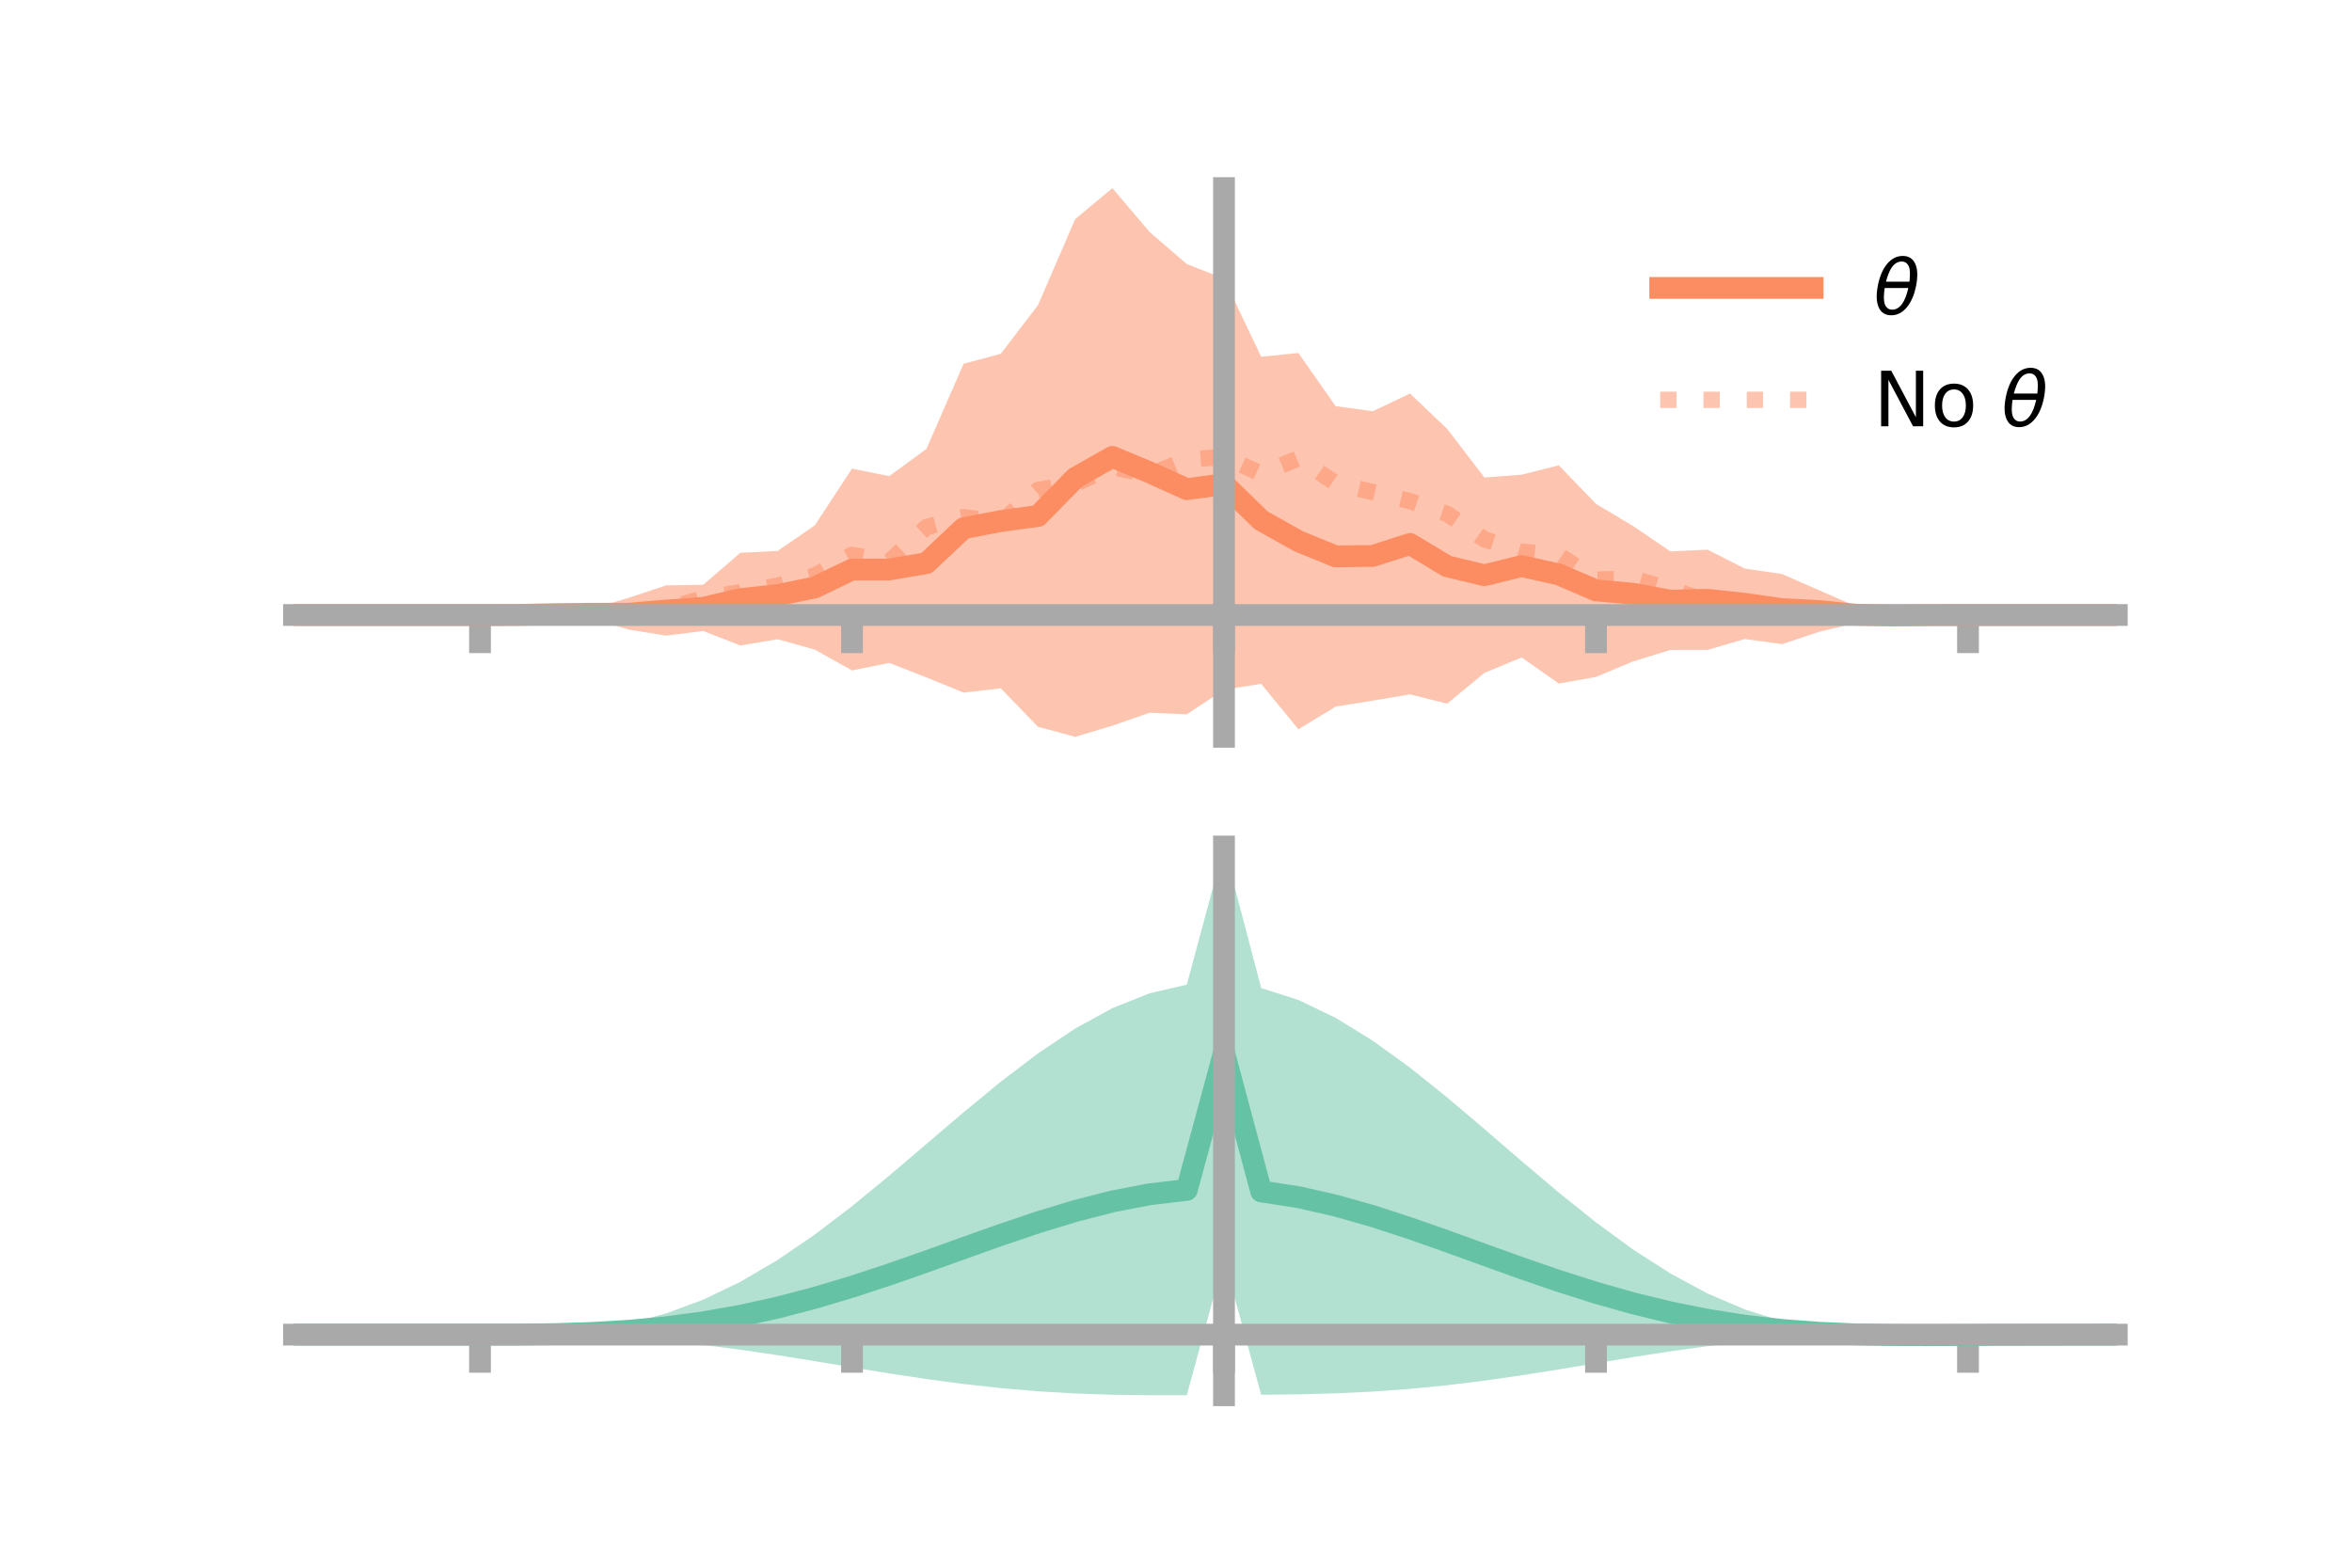 <?xml version="1.0" encoding="utf-8" standalone="no"?>
<!DOCTYPE svg PUBLIC "-//W3C//DTD SVG 1.1//EN"
  "http://www.w3.org/Graphics/SVG/1.1/DTD/svg11.dtd">
<!-- Created with matplotlib (https://matplotlib.org/) -->
<svg height="144pt" version="1.1" viewBox="0 0 216 144" width="216pt" xmlns="http://www.w3.org/2000/svg" xmlns:xlink="http://www.w3.org/1999/xlink">
 <defs>
  <style type="text/css">*{stroke-linecap:butt;stroke-linejoin:round;}</style>
 </defs>
 <g id="figure_1">
  <g id="patch_1">
   <path d="M 0 144 
L 216 144 
L 216 0 
L 0 0 
z
" style="fill:none;"/>
  </g>
  <g id="axes_1">
   <g id="patch_2">
    <path d="M 27 67.68 
L 194.4 67.68 
L 194.4 17.28 
L 27 17.28 
z
" style="fill:none;"/>
   </g>
   <g id="PolyCollection_1">
    <path clip-path="url(#p5e3f122b3f)" d="M 27 56.492 
L 27 56.492 
L 30.416 56.492 
L 33.833 56.492 
L 37.249 56.492 
L 40.665 56.492 
L 44.082 56.492 
L 47.498 56.443 
L 50.914 56.02 
L 54.331 55.925 
L 57.747 54.909 
L 61.163 53.773 
L 64.58 53.712 
L 67.996 50.775 
L 71.412 50.608 
L 74.829 48.257 
L 78.245 43.045 
L 81.661 43.735 
L 85.078 41.236 
L 88.494 33.413 
L 91.91 32.494 
L 95.327 28.028 
L 98.743 20.125 
L 102.159 17.28 
L 105.576 21.31 
L 108.992 24.254 
L 112.408 25.596 
L 115.824 32.77 
L 119.241 32.422 
L 122.657 37.304 
L 126.073 37.774 
L 129.49 36.148 
L 132.906 39.402 
L 136.322 43.859 
L 139.739 43.605 
L 143.155 42.742 
L 146.571 46.283 
L 149.988 48.324 
L 153.404 50.649 
L 156.82 50.489 
L 160.237 52.227 
L 163.653 52.727 
L 167.069 54.22 
L 170.486 55.704 
L 173.902 56.298 
L 177.318 56.472 
L 180.735 56.492 
L 184.151 56.492 
L 187.567 56.492 
L 190.984 56.492 
L 194.4 56.492 
L 194.4 56.492 
L 194.4 56.492 
L 190.984 56.492 
L 187.567 56.492 
L 184.151 56.492 
L 180.735 56.493 
L 177.318 56.522 
L 173.902 56.774 
L 170.486 57.226 
L 167.069 58.032 
L 163.653 59.168 
L 160.237 58.697 
L 156.82 59.697 
L 153.404 59.7 
L 149.988 60.752 
L 146.571 62.179 
L 143.155 62.787 
L 139.739 60.389 
L 136.322 61.814 
L 132.906 64.636 
L 129.49 63.78 
L 126.073 64.357 
L 122.657 64.907 
L 119.241 66.991 
L 115.824 62.818 
L 112.408 63.347 
L 108.992 65.615 
L 105.576 65.469 
L 102.159 66.659 
L 98.743 67.68 
L 95.327 66.762 
L 91.91 63.229 
L 88.494 63.619 
L 85.078 62.224 
L 81.661 60.889 
L 78.245 61.584 
L 74.829 59.67 
L 71.412 58.718 
L 67.996 59.291 
L 64.58 57.96 
L 61.163 58.387 
L 57.747 57.831 
L 54.331 56.828 
L 50.914 56.805 
L 47.498 56.526 
L 44.082 56.493 
L 40.665 56.492 
L 37.249 56.492 
L 33.833 56.492 
L 30.416 56.492 
L 27 56.492 
z
" style="fill:#fc8d62;fill-opacity:0.5;"/>
   </g>
   <g id="matplotlib.axis_1">
    <g id="xtick_1">
     <g id="line2d_1">
      <defs>
       <path d="M 0 0 
L 0 3.5 
" id="mbe2f653194" style="stroke:#a9a9a9;stroke-width:2;"/>
      </defs>
      <g>
       <use style="fill:#a9a9a9;stroke:#a9a9a9;stroke-width:2;" x="44.082" xlink:href="#mbe2f653194" y="56.492"/>
      </g>
     </g>
    </g>
    <g id="xtick_2">
     <g id="line2d_2">
      <g>
       <use style="fill:#a9a9a9;stroke:#a9a9a9;stroke-width:2;" x="78.245" xlink:href="#mbe2f653194" y="56.492"/>
      </g>
     </g>
    </g>
    <g id="xtick_3">
     <g id="line2d_3">
      <g>
       <use style="fill:#a9a9a9;stroke:#a9a9a9;stroke-width:2;" x="112.408" xlink:href="#mbe2f653194" y="56.492"/>
      </g>
     </g>
    </g>
    <g id="xtick_4">
     <g id="line2d_4">
      <g>
       <use style="fill:#a9a9a9;stroke:#a9a9a9;stroke-width:2;" x="146.571" xlink:href="#mbe2f653194" y="56.492"/>
      </g>
     </g>
    </g>
    <g id="xtick_5">
     <g id="line2d_5">
      <g>
       <use style="fill:#a9a9a9;stroke:#a9a9a9;stroke-width:2;" x="180.735" xlink:href="#mbe2f653194" y="56.492"/>
      </g>
     </g>
    </g>
   </g>
   <g id="matplotlib.axis_2"/>
   <g id="line2d_6">
    <path clip-path="url(#p5e3f122b3f)" d="M 27 56.492 
L 30.416 56.492 
L 33.833 56.492 
L 37.249 56.492 
L 40.665 56.492 
L 44.082 56.492 
L 47.498 56.485 
L 50.914 56.412 
L 54.331 56.377 
L 57.747 56.37 
L 61.163 56.08 
L 64.58 55.836 
L 67.996 55.033 
L 71.412 54.663 
L 74.829 53.963 
L 78.245 52.315 
L 81.661 52.312 
L 85.078 51.73 
L 88.494 48.516 
L 91.91 47.861 
L 95.327 47.395 
L 98.743 43.902 
L 102.159 41.969 
L 105.576 43.389 
L 108.992 44.934 
L 112.408 44.472 
L 115.824 47.794 
L 119.241 49.707 
L 122.657 51.106 
L 126.073 51.065 
L 129.49 49.964 
L 132.906 52.019 
L 136.322 52.837 
L 139.739 51.997 
L 143.155 52.765 
L 146.571 54.231 
L 149.988 54.538 
L 153.404 55.175 
L 156.82 55.093 
L 160.237 55.462 
L 163.653 55.948 
L 167.069 56.126 
L 170.486 56.465 
L 173.902 56.536 
L 177.318 56.497 
L 180.735 56.492 
L 184.151 56.492 
L 187.567 56.492 
L 190.984 56.492 
L 194.4 56.492 
" style="fill:none;stroke:#fc8d62;stroke-linecap:square;stroke-width:2;"/>
   </g>
   <g id="line2d_7">
    <path clip-path="url(#p5e3f122b3f)" d="M 27 56.492 
L 30.416 56.492 
L 33.833 56.492 
L 37.249 56.492 
L 40.665 56.492 
L 44.082 56.492 
L 47.498 56.527 
L 50.914 56.443 
L 54.331 56.307 
L 57.747 56.31 
L 61.163 55.963 
L 64.58 54.943 
L 67.996 54.406 
L 71.412 53.797 
L 74.829 52.871 
L 78.245 50.961 
L 81.661 51.584 
L 85.078 48.418 
L 88.494 47.498 
L 91.91 47.985 
L 95.327 45.003 
L 98.743 44.433 
L 102.159 42.896 
L 105.576 43.622 
L 108.992 42.216 
L 112.408 41.969 
L 115.824 43.512 
L 119.241 42.108 
L 122.657 44.383 
L 126.073 45.202 
L 129.49 46.036 
L 132.906 47.203 
L 136.322 49.543 
L 139.739 50.671 
L 143.155 50.985 
L 146.571 53.244 
L 149.988 53.146 
L 153.404 54.118 
L 156.82 55.216 
L 160.237 55.868 
L 163.653 55.787 
L 167.069 55.971 
L 170.486 56.247 
L 173.902 56.39 
L 177.318 56.433 
L 180.735 56.492 
L 184.151 56.492 
L 187.567 56.492 
L 190.984 56.492 
L 194.4 56.492 
" style="fill:none;stroke:#fc8d62;stroke-dasharray:1.5,2.475;stroke-dashoffset:0;stroke-opacity:0.5;stroke-width:1.5;"/>
   </g>
   <g id="patch_3">
    <path d="M 112.408 67.68 
L 112.408 17.28 
" style="fill:none;stroke:#a9a9a9;stroke-linecap:square;stroke-linejoin:miter;stroke-width:2;"/>
   </g>
   <g id="patch_4">
    <path d="M 194.4 67.68 
L 194.4 17.28 
" style="fill:none;"/>
   </g>
   <g id="patch_5">
    <path d="M 27 56.492 
L 194.4 56.492 
" style="fill:none;stroke:#a9a9a9;stroke-linecap:square;stroke-linejoin:miter;stroke-width:2;"/>
   </g>
   <g id="patch_6">
    <path d="M 27 17.28 
L 194.4 17.28 
" style="fill:none;"/>
   </g>
   <g id="legend_1">
    <g id="line2d_8">
     <path d="M 152.47 26.449 
L 166.47 26.449 
" style="fill:none;stroke:#fc8d62;stroke-linecap:square;stroke-width:2;"/>
    </g>
    <g id="line2d_9"/>
    <g id="text_1">
     <!-- $\theta$ -->
     <g transform="translate(172.07 28.899)scale(0.07 -0.07)">
      <defs>
       <path d="M 45.516 34.672 
L 14.453 34.672 
Q 12.359 20.062 14.5 13.875 
Q 17.188 6.25 24.469 6.25 
Q 31.781 6.25 37.359 13.922 
Q 42.234 20.656 45.516 34.672 
z
M 47.016 42.969 
Q 48.344 56.844 46.625 61.719 
Q 43.953 69.438 36.766 69.438 
Q 29.297 69.438 23.828 61.812 
Q 19.531 55.672 16.156 42.969 
z
M 38.188 76.766 
Q 49.906 76.766 54.594 66.406 
Q 59.281 56.109 55.719 37.844 
Q 52.203 19.625 43.453 9.281 
Q 34.766 -1.125 23.047 -1.125 
Q 11.281 -1.125 6.641 9.281 
Q 2 19.625 5.516 37.844 
Q 9.078 56.109 17.719 66.406 
Q 26.422 76.766 38.188 76.766 
z
" id="DejaVuSans-Oblique-952"/>
      </defs>
      <use transform="translate(0 0.234)" xlink:href="#DejaVuSans-Oblique-952"/>
     </g>
    </g>
    <g id="line2d_10">
     <path d="M 152.47 36.724 
L 166.47 36.724 
" style="fill:none;stroke:#fc8d62;stroke-dasharray:1.5,2.475;stroke-dashoffset:0;stroke-opacity:0.5;stroke-width:1.5;"/>
    </g>
    <g id="line2d_11"/>
    <g id="text_2">
     <!-- No $\theta$ -->
     <g transform="translate(172.07 39.174)scale(0.07 -0.07)">
      <defs>
       <path d="M 9.812 72.906 
L 23.094 72.906 
L 55.422 11.922 
L 55.422 72.906 
L 64.984 72.906 
L 64.984 0 
L 51.703 0 
L 19.391 60.984 
L 19.391 0 
L 9.812 0 
z
" id="DejaVuSans-78"/>
       <path d="M 30.609 48.391 
Q 23.391 48.391 19.188 42.75 
Q 14.984 37.109 14.984 27.297 
Q 14.984 17.484 19.156 11.844 
Q 23.344 6.203 30.609 6.203 
Q 37.797 6.203 41.984 11.859 
Q 46.188 17.531 46.188 27.297 
Q 46.188 37.016 41.984 42.703 
Q 37.797 48.391 30.609 48.391 
z
M 30.609 56 
Q 42.328 56 49.016 48.375 
Q 55.719 40.766 55.719 27.297 
Q 55.719 13.875 49.016 6.219 
Q 42.328 -1.422 30.609 -1.422 
Q 18.844 -1.422 12.172 6.219 
Q 5.516 13.875 5.516 27.297 
Q 5.516 40.766 12.172 48.375 
Q 18.844 56 30.609 56 
z
" id="DejaVuSans-111"/>
       <path id="DejaVuSans-32"/>
      </defs>
      <use transform="translate(0 0.234)" xlink:href="#DejaVuSans-78"/>
      <use transform="translate(74.805 0.234)" xlink:href="#DejaVuSans-111"/>
      <use transform="translate(135.986 0.234)" xlink:href="#DejaVuSans-32"/>
      <use transform="translate(167.773 0.234)" xlink:href="#DejaVuSans-Oblique-952"/>
     </g>
    </g>
   </g>
  </g>
  <g id="axes_2">
   <g id="patch_7">
    <path d="M 27 128.16 
L 194.4 128.16 
L 194.4 77.76 
L 27 77.76 
z
" style="fill:none;"/>
   </g>
   <g id="PolyCollection_2">
    <path clip-path="url(#p768086e53d)" d="M 27 122.596 
L 27 122.591 
L 30.416 122.592 
L 33.833 122.592 
L 37.249 122.593 
L 40.665 122.593 
L 44.082 122.593 
L 47.498 122.574 
L 50.914 122.453 
L 54.331 122.139 
L 57.747 121.557 
L 61.163 120.65 
L 64.58 119.382 
L 67.996 117.741 
L 71.412 115.736 
L 74.829 113.401 
L 78.245 110.794 
L 81.661 107.991 
L 85.078 105.082 
L 88.494 102.168 
L 91.91 99.357 
L 95.327 96.757 
L 98.743 94.474 
L 102.159 92.605 
L 105.576 91.237 
L 108.992 90.444 
L 112.408 77.76 
L 115.824 90.758 
L 119.241 91.852 
L 122.657 93.492 
L 126.073 95.596 
L 129.49 98.069 
L 132.906 100.808 
L 136.322 103.706 
L 139.739 106.652 
L 143.155 109.543 
L 146.571 112.282 
L 149.988 114.782 
L 153.404 116.975 
L 156.82 118.816 
L 160.237 120.278 
L 163.653 121.363 
L 167.069 122.09 
L 170.486 122.465 
L 173.902 122.509 
L 177.318 122.517 
L 180.735 122.539 
L 184.151 122.559 
L 187.567 122.573 
L 190.984 122.582 
L 194.4 122.587 
L 194.4 122.602 
L 194.4 122.602 
L 190.984 122.613 
L 187.567 122.633 
L 184.151 122.665 
L 180.735 122.714 
L 177.318 122.768 
L 173.902 122.759 
L 170.486 122.674 
L 167.069 122.75 
L 163.653 122.957 
L 160.237 123.261 
L 156.82 123.655 
L 153.404 124.127 
L 149.988 124.657 
L 146.571 125.22 
L 143.155 125.787 
L 139.739 126.328 
L 136.322 126.819 
L 132.906 127.239 
L 129.49 127.575 
L 126.073 127.823 
L 122.657 127.986 
L 119.241 128.077 
L 115.824 128.117 
L 112.408 115.619 
L 108.992 128.157 
L 105.576 128.16 
L 102.159 128.114 
L 98.743 127.998 
L 95.327 127.797 
L 91.91 127.506 
L 88.494 127.127 
L 85.078 126.67 
L 81.661 126.152 
L 78.245 125.596 
L 74.829 125.029 
L 71.412 124.481 
L 67.996 123.978 
L 64.58 123.541 
L 61.163 123.185 
L 57.747 122.918 
L 54.331 122.739 
L 50.914 122.639 
L 47.498 122.599 
L 44.082 122.593 
L 40.665 122.593 
L 37.249 122.593 
L 33.833 122.593 
L 30.416 122.594 
L 27 122.596 
z
" style="fill:#66c2a5;fill-opacity:0.5;"/>
   </g>
   <g id="matplotlib.axis_3">
    <g id="xtick_6">
     <g id="line2d_12">
      <g>
       <use style="fill:#a9a9a9;stroke:#a9a9a9;stroke-width:2;" x="44.082" xlink:href="#mbe2f653194" y="122.593"/>
      </g>
     </g>
    </g>
    <g id="xtick_7">
     <g id="line2d_13">
      <g>
       <use style="fill:#a9a9a9;stroke:#a9a9a9;stroke-width:2;" x="78.245" xlink:href="#mbe2f653194" y="122.593"/>
      </g>
     </g>
    </g>
    <g id="xtick_8">
     <g id="line2d_14">
      <g>
       <use style="fill:#a9a9a9;stroke:#a9a9a9;stroke-width:2;" x="112.408" xlink:href="#mbe2f653194" y="122.593"/>
      </g>
     </g>
    </g>
    <g id="xtick_9">
     <g id="line2d_15">
      <g>
       <use style="fill:#a9a9a9;stroke:#a9a9a9;stroke-width:2;" x="146.571" xlink:href="#mbe2f653194" y="122.593"/>
      </g>
     </g>
    </g>
    <g id="xtick_10">
     <g id="line2d_16">
      <g>
       <use style="fill:#a9a9a9;stroke:#a9a9a9;stroke-width:2;" x="180.735" xlink:href="#mbe2f653194" y="122.593"/>
      </g>
     </g>
    </g>
   </g>
   <g id="matplotlib.axis_4"/>
   <g id="line2d_17">
    <path clip-path="url(#p768086e53d)" d="M 27 122.593 
L 30.416 122.593 
L 33.833 122.593 
L 37.249 122.593 
L 40.665 122.593 
L 44.082 122.593 
L 47.498 122.586 
L 50.914 122.546 
L 54.331 122.439 
L 57.747 122.237 
L 61.163 121.918 
L 64.58 121.462 
L 67.996 120.859 
L 71.412 120.109 
L 74.829 119.215 
L 78.245 118.195 
L 81.661 117.071 
L 85.078 115.876 
L 88.494 114.648 
L 91.91 113.432 
L 95.327 112.277 
L 98.743 111.236 
L 102.159 110.36 
L 105.576 109.699 
L 108.992 109.3 
L 112.408 96.689 
L 115.824 109.438 
L 119.241 109.964 
L 122.657 110.739 
L 126.073 111.709 
L 129.49 112.822 
L 132.906 114.024 
L 136.322 115.262 
L 139.739 116.49 
L 143.155 117.665 
L 146.571 118.751 
L 149.988 119.719 
L 153.404 120.551 
L 156.82 121.235 
L 160.237 121.77 
L 163.653 122.16 
L 167.069 122.42 
L 170.486 122.57 
L 173.902 122.634 
L 177.318 122.643 
L 180.735 122.627 
L 184.151 122.612 
L 187.567 122.603 
L 190.984 122.598 
L 194.4 122.595 
" style="fill:none;stroke:#66c2a5;stroke-linecap:square;stroke-width:2;"/>
   </g>
   <g id="patch_8">
    <path d="M 112.408 128.16 
L 112.408 77.76 
" style="fill:none;stroke:#a9a9a9;stroke-linecap:square;stroke-linejoin:miter;stroke-width:2;"/>
   </g>
   <g id="patch_9">
    <path d="M 194.4 128.16 
L 194.4 77.76 
" style="fill:none;"/>
   </g>
   <g id="patch_10">
    <path d="M 27 122.593 
L 194.4 122.593 
" style="fill:none;stroke:#a9a9a9;stroke-linecap:square;stroke-linejoin:miter;stroke-width:2;"/>
   </g>
   <g id="patch_11">
    <path d="M 27 77.76 
L 194.4 77.76 
" style="fill:none;"/>
   </g>
  </g>
 </g>
 <defs>
  <clipPath id="p5e3f122b3f">
   <rect height="50.4" width="167.4" x="27" y="17.28"/>
  </clipPath>
  <clipPath id="p768086e53d">
   <rect height="50.4" width="167.4" x="27" y="77.76"/>
  </clipPath>
 </defs>
</svg>

